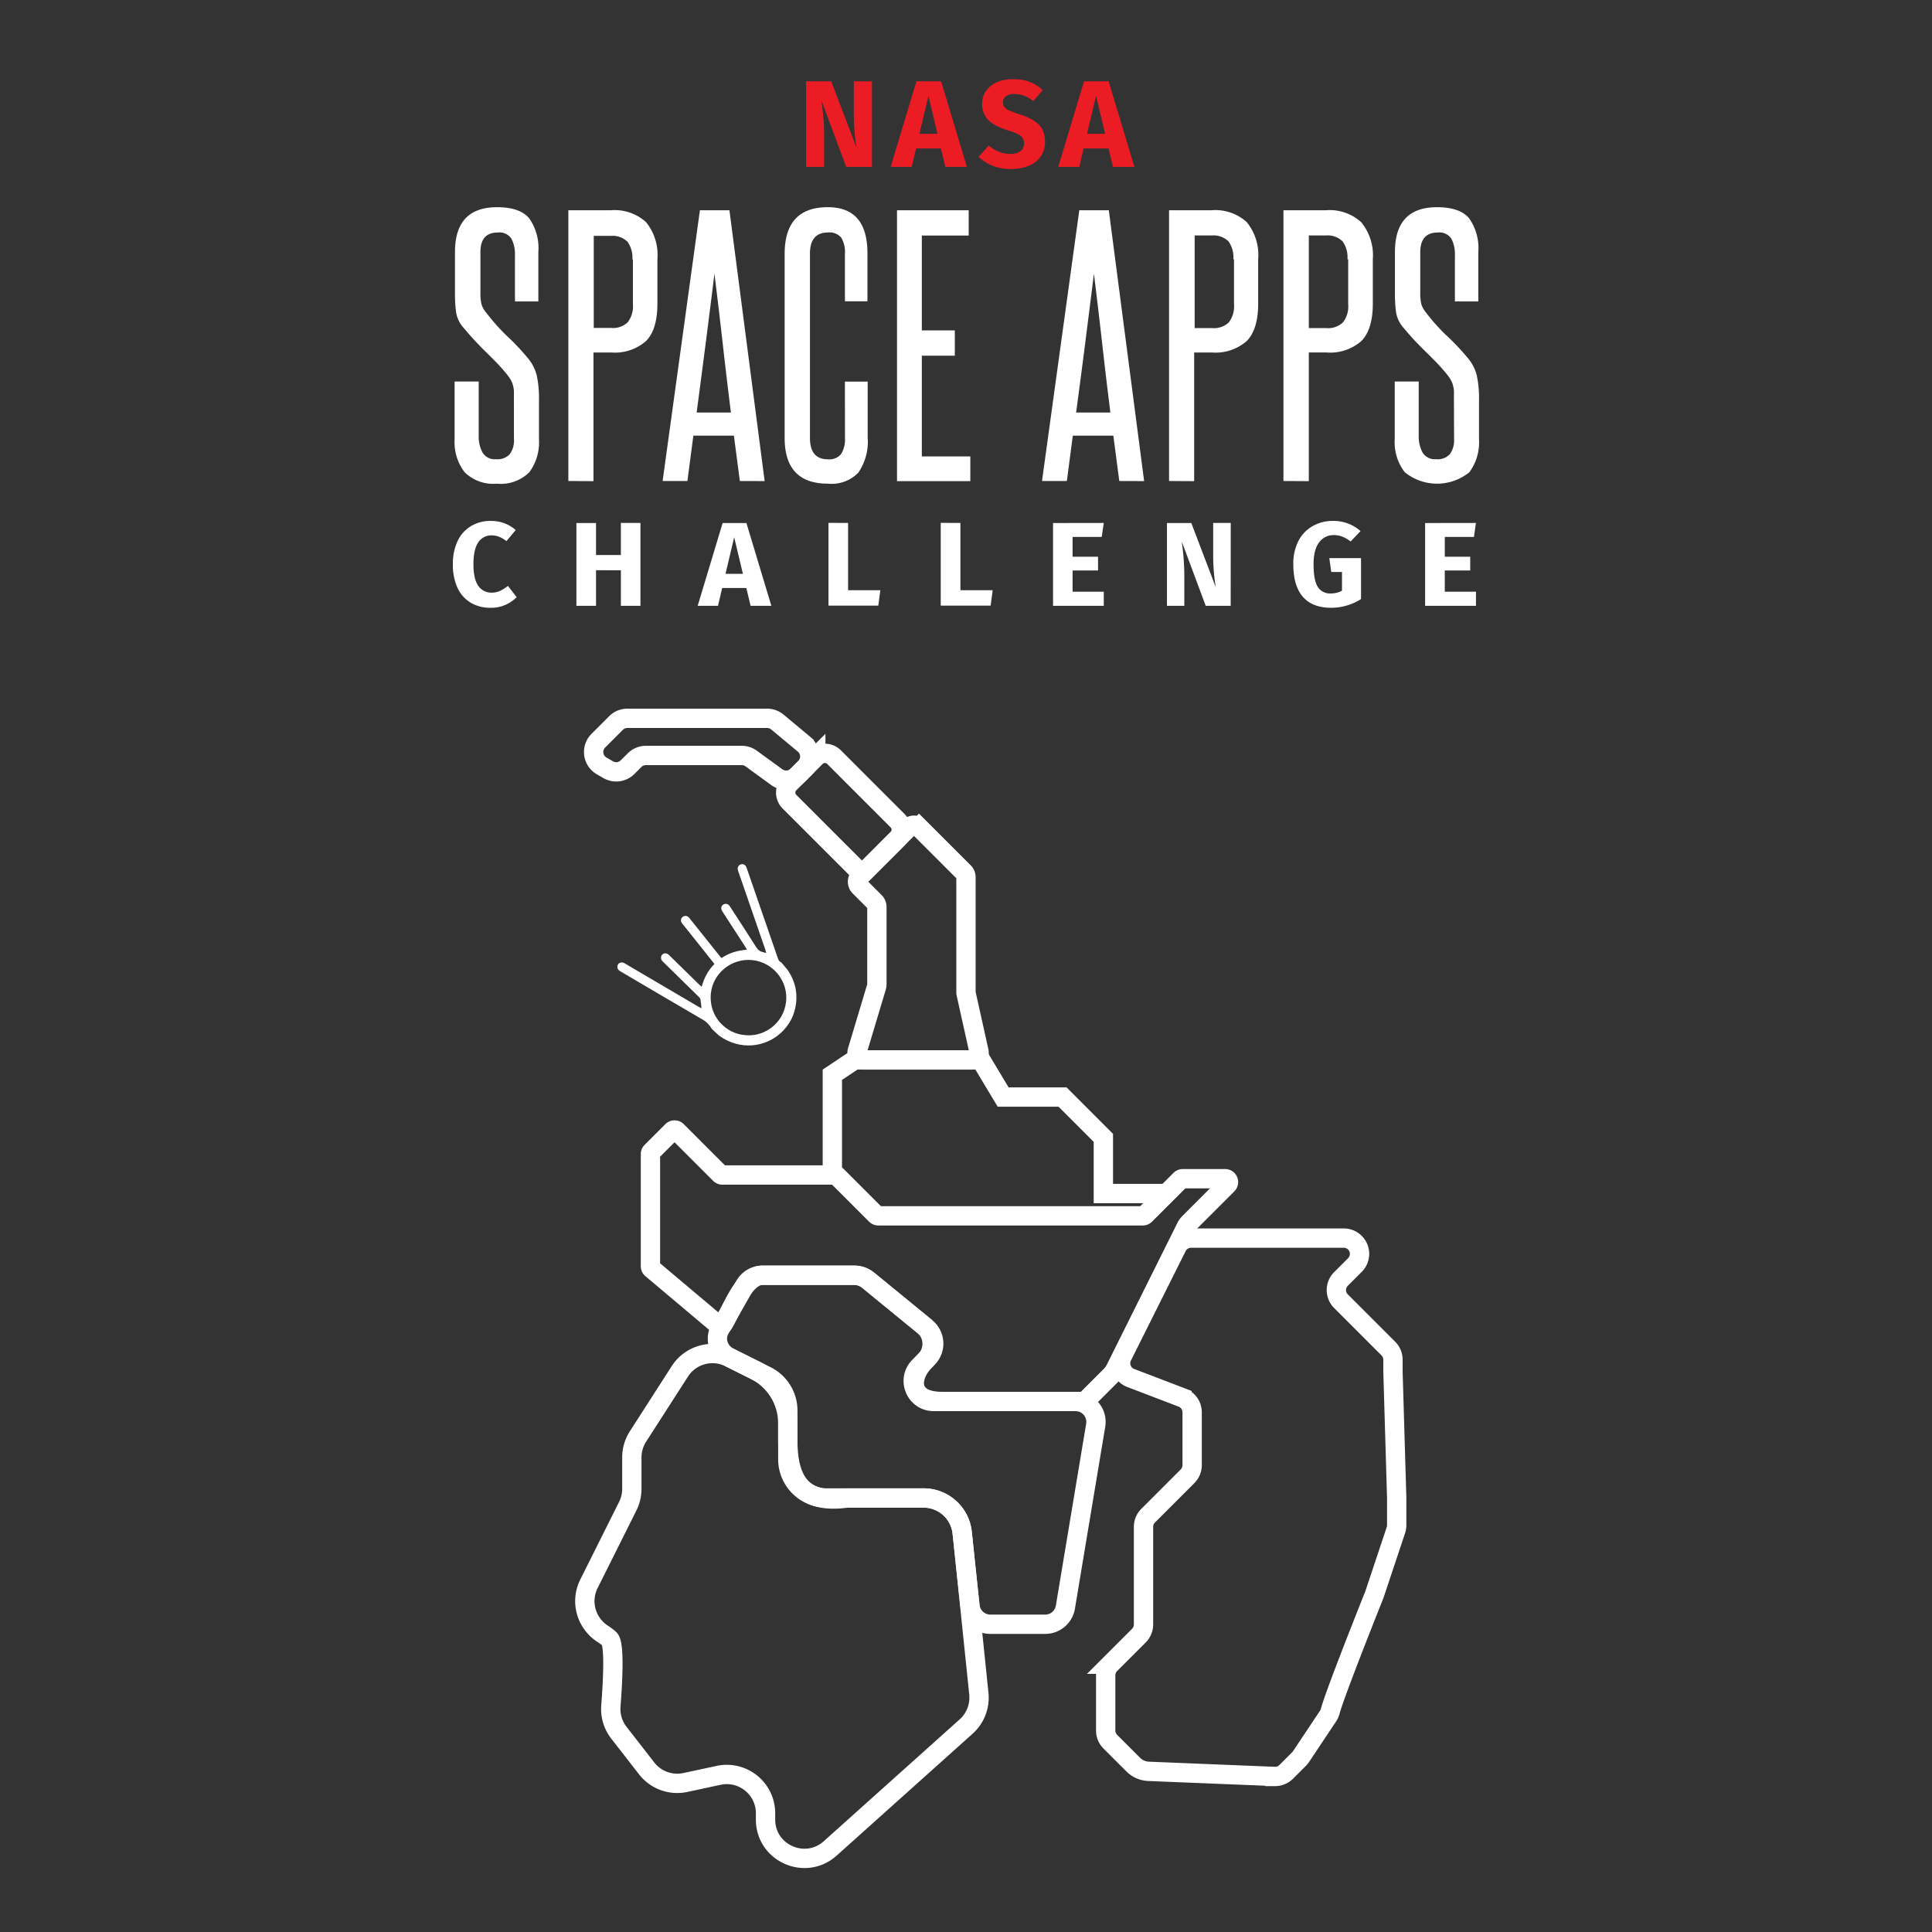 <svg id="Capa_1" xmlns="http://www.w3.org/2000/svg" viewBox="0 0 1000 1000"><rect x="0" y="0" width="1000" height="1000" fill="#333333" stroke="none"/><style>.st0{fill:none;stroke:#fff;stroke-width:10;stroke-miterlimit:10}.st1{fill:#fff}.st2{fill:none;stroke:#000;stroke-width:18;stroke-miterlimit:10}.st3{fill:#e02229}.st4{fill-rule:evenodd;clip-rule:evenodd;fill:#fff}.st5{fill:#ec1c24}</style><path class="st0" d="M351.89 709.81l-21.66 33.69a20.1 20.1 0 0 0-3.19 10.85v16.27c0 3.12-.73 6.19-2.12 8.98l-20.09 40.19c-4.56 9.11-1.53 20.16 6.98 25.77 1.58 1.04 2.9 2.02 3.71 2.83 2.75 2.75 1.57 23.19.67 34.61-.39 5 1.09 9.93 4.17 13.88l14.34 18.43a20.06 20.06 0 0 0 20.05 7.3l17.21-3.69c12.5-2.68 24.28 6.85 24.28 19.63v3.24c0 17.36 20.55 26.53 33.47 14.95l70.37-63.09a20.072 20.072 0 0 0 6.57-17.01l-8.61-83.28c-1.06-10.23-9.68-18.01-19.97-18.01h-50.23c-11.09 0-20.07-8.99-20.07-20.07V730.1c0-7.6-4.3-14.55-11.1-17.95l-18.91-9.45c-9.18-4.57-20.33-1.51-25.87 7.11z"/><path class="st0" d="M498.02 793.37c-1.06-10.23-9.68-18.01-19.97-18.01h-39.63c-26.83 3.84-30.67-13.73-30.67-30.67v-8.02c0-11.62-6.56-22.24-16.95-27.43l-13.05-6.53-.12-.06c-5.6-2.75-8.03-9.38-4.94-14.8l12.79-22.44a10.6 10.6 0 0 1 9.21-5.35h47.71c2.45 0 4.82.85 6.71 2.4l30.29 24.78c4.85 3.97 5.22 11.26.78 15.7l-4.37 4.37c-6.68 6.68-1.95 18.09 7.5 18.09h73.36c6.55 0 11.53 5.88 10.46 12.34l-15.68 94.11a10.6 10.6 0 0 1-10.46 8.86h-28.37c-5.42 0-9.96-4.08-10.54-9.47l-4.06-37.87z"/><path class="st0" d="M615.57 632.89l19.79-19.79c1.11-1.11.32-3-1.24-3h-21.94c-.47 0-.91.19-1.24.51l-18.19 18.19c-.33.33-.78.51-1.24.51h-136.9c-.47 0-.91-.19-1.24-.51l-20.11-20.11c-.33-.33-.78-.51-1.24-.51H373.9c-.47 0-.91-.19-1.24-.51l-22.27-22.27c-.69-.69-1.8-.69-2.48 0l-10.73 10.73c-.33.33-.51.78-.51 1.24v58.03c0 .52.23 1.01.63 1.34l34.39 28.96c.79.67 1.99.53 2.57-.33 3.9-5.79 10.45-25.31 20.47-25.31h47.08c2.85 0 5.62.99 7.82 2.79l28.3 23.15c5.66 4.63 6.08 13.13.91 18.3-7.78 7.78-9.56 21.09 8.74 21.09h73.22c.47 0 .91-.19 1.24-.51l12.69-12.69c1.1-1.1 2.01-2.36 2.7-3.75l36.36-73.03a8.87 8.87 0 0 1 1.78-2.52z"/><path class="st0" d="M430.82 608.17v-51.88l11.53-7.69h65.34l11.53 19.22h30.75l21.13 21.14v28.82h32.67"/><path class="st0" d="M506.7 544.17l-6.62-29.77a3.48 3.48 0 0 1-.09-.79v-59.59c0-.97-.38-1.89-1.07-2.57l-23.26-23.26a3.645 3.645 0 0 0-5.15 0l-25.6 25.6a3.645 3.645 0 0 0 0 5.15l7.89 7.89a3.65 3.65 0 0 1 1.07 2.57v40.24c0 .35-.05.71-.15 1.05l-9.97 33.24c-.7 2.34 1.05 4.69 3.49 4.69h55.91c2.33-.02 4.06-2.18 3.55-4.45z"/><path class="st0" d="M446.19 452.51l-37.56-37.56a6.67 6.67 0 0 1 0-9.44l13.62-13.62a6.67 6.67 0 0 1 9.44 0l32.84 32.84a6.67 6.67 0 0 1 0 9.44l-18.34 18.34"/><path class="st0" d="M416.15 385.2l-13.77-11.48a8.304 8.304 0 0 0-5.31-1.92h-72.35c-2.2 0-4.31.87-5.87 2.43l-9.15 9.15c-3.86 3.86-3.01 10.32 1.71 13.05l3.39 1.96a8.322 8.322 0 0 0 10.03-1.31l3.63-3.63a8.295 8.295 0 0 1 5.87-2.43h49.59c1.75 0 3.46.56 4.88 1.59l13.22 9.62c3.3 2.4 7.86 2.04 10.75-.84l3.93-3.93c3.45-3.47 3.2-9.14-.55-12.26zm243.82 534.3c2.16 0 4.24-.86 5.77-2.39l6.65-6.65c.38-.38.72-.8 1.02-1.24l13.95-20.93c.53-.79.94-1.66 1.18-2.58 2.2-8.63 21.39-56.71 22.78-60.18.06-.15.1-.27.15-.42L722.51 792c.28-.83.42-1.7.42-2.58v-14.05L721 710.03v-6.23c0-2.16-.86-4.24-2.39-5.77l-24.52-24.52c-3.18-3.18-3.18-8.35 0-11.53l7.22-7.22a8.151 8.151 0 0 0-5.76-13.92H616.5c-3.09 0-5.91 1.74-7.29 4.51l-28.32 56.63c-2.16 4.31-.12 9.54 4.38 11.26l26.54 10.15a8.152 8.152 0 0 1 5.24 7.61v27.35c0 2.16-.86 4.24-2.39 5.77l-20.39 20.39a8.15 8.15 0 0 0-2.39 5.77v50.54c0 2.16-.86 4.24-2.39 5.77l-14.8 14.8a8.15 8.15 0 0 0-2.39 5.77v28.56c0 2.16.86 4.24 2.39 5.77l11.88 11.88c2.11 2.11 4.94 3.35 7.92 3.47l65.48 2.66z"/><path class="st1" d="M407.57 501.92c4.14 5.93 5.56 12.55 4.08 19.69-1.08 5.25-3.74 9.67-7.74 13.25-7.76 6.94-20.61 9.25-31.89 1.05l-3.53-3.29c-1.2-2.02-2.61-3.6-4.65-4.79-14.04-8.16-28.02-16.43-42.02-24.66-.44-.26-.9-.5-1.31-.81-.99-.77-1.25-2.03-.66-3.1.55-1.01 1.83-1.39 3.03-.86.53.23 1.01.56 1.51.85 12.29 7.22 24.57 14.44 36.86 21.66.53.31 1.08.61 1.83 1.02-.19-1.78-.27-3.3-.54-4.78-.09-.49-.6-.95-1-1.34-5.82-5.72-11.65-11.42-17.48-17.14-.5-.49-1.04-.97-1.47-1.52-.67-.86-.56-2.27.16-3.02.76-.8 2-.93 2.99-.25.42.29.77.67 1.14 1.03 4.92 4.81 9.83 9.61 14.74 14.42.45.44.93.85 1.55 1.43 1.25-4.56 3.34-8.48 6.62-11.83-2.06-2.59-4.06-5.1-6.05-7.61-3.4-4.27-6.81-8.54-10.21-12.81-.24-.3-.51-.58-.71-.91-.62-1.08-.43-2.19.47-2.96.93-.79 2.21-.77 3.14.11.42.39.75.88 1.11 1.33 5.1 6.37 10.19 12.75 15.28 19.12.16.2.34.37.63.69 3.91-2.63 8.27-3.98 13.16-4.32-.38-.67-.63-1.17-.93-1.63-3.73-5.77-7.47-11.54-11.21-17.31-.35-.54-.72-1.07-.97-1.66-.43-1.02-.07-2.12.79-2.73.89-.63 2.21-.54 3 .27.35.36.62.82.9 1.25 4.44 6.85 8.92 13.67 13.27 20.57.86 1.37 1.88 2.17 3.4 2.47.49.1.97.28 1.73.51-.19-.74-.31-1.33-.5-1.89-4.56-13.23-9.13-26.46-13.7-39.68-.19-.55-.43-1.09-.52-1.65-.22-1.28.44-2.34 1.62-2.7 1.11-.34 2.14.1 2.72 1.23.26.51.42 1.08.61 1.62 5.2 15.05 10.39 30.09 15.59 45.14.37 1.09.66 2.23 2.01 2.76m-19.01 37.6c9.56 1.26 20.15-5.64 21.46-17.26 1.2-10.67-6.77-20.44-17.46-21.54-10.72-1.1-20.55 6.82-21.49 17.51-1.08 12.15 8.33 20.62 17.49 21.29z"/><path class="st4" d="M266 207.64v-5.2a13.53 13.53 0 0 0-.69-3.67c-.31-1-.77-1.96-1.36-2.83a30.57 30.57 0 0 0-2.06-2.77c-1.71-2.06-3.42-4-5.12-5.72-1.71-1.73-3.5-3.55-5.29-5.29-1.8-1.75-3.63-3.63-5.5-5.63-1.88-2.01-3.85-4.27-5.89-6.7-2.11-2.25-3.5-5.07-4-8.11-.44-3.35-.64-6.74-.59-10.12v-21.17c0-15.46 7.27-23.19 21.81-23.18 7.85 0 13.36 1.92 16.56 5.71a26.654 26.654 0 0 1 4.78 17.47v25.61h-12.11v-23.91c.13-2.95-.49-5.88-1.79-8.53a7.401 7.401 0 0 0-7.09-3.25c-5.99 0-8.99 3.36-8.99 10.08v20.79c-.09 2.16.11 4.33.6 6.44.54 1.57 1.38 3.02 2.48 4.27 3.12 4.1 6.54 7.97 10.23 11.57 3.86 3.56 7.48 7.37 10.85 11.4 2.33 2.64 4.02 5.78 4.94 9.18.92 4.32 1.32 8.74 1.2 13.15v20.11c.4 6.1-1.37 12.15-4.99 17.08a20.95 20.95 0 0 1-16.82 5.93c-6.15.57-12.25-1.6-16.65-5.93a25.297 25.297 0 0 1-5.2-17.08v-29.88h12.47v27.97c-.13 3.07.56 6.11 2 8.83.73 1.16 1.77 2.1 3 2.72 1.24.6 2.62.84 4 .7a8.45 8.45 0 0 0 3.86-.49 8.55 8.55 0 0 0 3.24-2.16c1.59-2.25 2.35-4.98 2.14-7.72l-.02-19.67zm61.31-73.25c.29-3.31-.62-6.61-2.56-9.31-2.29-2.17-5.4-3.26-8.54-3h-8.88v47.66h8.99c3.13.3 6.24-.75 8.54-2.9a13.34 13.34 0 0 0 2.73-9.4v-23.27l-.28.22zm-33.13 114.58V108.82h21.97a24.28 24.28 0 0 1 18.23 6.14 26.945 26.945 0 0 1 5.89 19.26v22.97c0 8.88-1.93 15.28-5.81 19.26-5 4.38-11.56 6.55-18.19 5.99h-9.09v66.6l-13-.07zm84.14-35.44c-1.5-12.04-2.93-23.99-4.26-35.86-1.34-11.87-2.76-23.88-4.27-36.03-1.48 12.15-2.99 24.15-4.52 36.03-1.54 11.87-3.1 23.83-4.69 35.86h17.74zm4.62 35.44l-3.08-23.48h-20.98l-3.08 23.48h-12.83l19.3-140.15h15.28l18.23 140.19-12.84-.04zm54.38-51.44h11.79v28.97c.5 6.43-1.21 12.84-4.86 18.16a19.26 19.26 0 0 1-15.76 5.68c-14.91 0-22.36-7.9-22.36-23.69v-95.21c0-16.14 7.45-24.21 22.36-24.2 13.66 0 20.5 7.95 20.5 23.86v24.85h-11.66v-24.68c.22-2.89-.45-5.78-1.92-8.28a7.882 7.882 0 0 0-6.88-2.65c-6.18 0-9.3 3.67-9.3 10.93v95.41c0 7.38 3.12 11.06 9.3 11.06a7.93 7.93 0 0 0 6.83-2.74c1.49-2.51 2.19-5.41 2-8.32l-.04-29.15zm26.97 51.44V108.82h37.1v13.1h-24.25v49.09h17.07v13.1h-17.07v52.13h25.1v12.8h-38.09l.14-.07zm110.44-35.44c-1.5-12.04-2.93-23.99-4.26-35.86-1.34-11.87-2.76-23.88-4.26-36.03-1.5 12.15-3.01 24.15-4.52 36.03-1.51 11.87-3.08 23.83-4.7 35.86h17.74zm4.61 35.44l-3.08-23.48h-20.98l-3.07 23.48h-12.87l19.3-140.15h15.28l18.28 140.19-12.86-.04zm59.04-114.79c.27-3.31-.64-6.6-2.56-9.31-1.14-1.08-2.51-1.9-4-2.41a10.81 10.81 0 0 0-4.58-.58h-8.88v47.94h9.05c1.55.15 3.1-.04 4.57-.54 1.48-.5 2.84-1.3 4-2.36 2.05-2.68 3.03-6.03 2.74-9.4v-23.35l-.34.01zM605.1 248.97V108.82h21.97a24.2 24.2 0 0 1 18.23 6.14 26.947 26.947 0 0 1 5.93 19.26v22.97c0 8.88-2 15.28-5.85 19.26-5 4.38-11.56 6.55-18.19 5.99h-9.09v66.6l-13-.07zm92.34-114.79c.27-3.31-.64-6.61-2.57-9.31a11.072 11.072 0 0 0-3.95-2.41c-1.47-.52-3.04-.72-4.59-.58h-8.88v47.94h9.06c1.55.15 3.1-.04 4.57-.54 1.48-.5 2.84-1.3 4-2.36 2.06-2.68 3.04-6.03 2.74-9.4v-23.35l-.38.01zm-33.13 114.79V108.82h21.97a24.28 24.28 0 0 1 18.23 6.14c4.44 5.39 6.61 12.3 6.06 19.26v22.97c0 8.88-2 15.28-5.85 19.26-5 4.38-11.56 6.54-18.18 5.99h-9.1v66.6l-13.13-.07zm88.25-41.33v-5.2c-.08-1.25-.31-2.48-.69-3.67-.33-1-.79-1.95-1.36-2.83a30.46 30.46 0 0 0-2.05-2.77c-1.72-2.06-3.42-4-5.12-5.72-1.71-1.73-3.51-3.55-5.29-5.29-1.79-1.75-3.72-3.72-5.55-5.63-1.84-1.92-3.85-4.27-5.89-6.7a15.916 15.916 0 0 1-4-8.11c-.44-3.35-.64-6.74-.59-10.12v-21.17c0-15.46 7.27-23.19 21.81-23.18 7.85 0 13.36 1.92 16.56 5.71a26.654 26.654 0 0 1 4.78 17.47v25.61h-12.11v-23.91c.13-2.95-.49-5.88-1.8-8.53a7.394 7.394 0 0 0-7.08-3.25c-5.99 0-9.01 3.36-9.05 10.08v20.79c-.08 2.16.12 4.33.6 6.44a14.05 14.05 0 0 0 2.48 4.27c3.14 4.12 6.59 7.98 10.33 11.57 3.86 3.56 7.48 7.37 10.85 11.4 2.33 2.64 4.03 5.78 4.94 9.18.92 4.32 1.32 8.74 1.2 13.15v20.11c.4 6.1-1.37 12.15-4.99 17.08-9.74 7.91-23.69 7.91-33.43 0a25.297 25.297 0 0 1-5.2-17.08v-29.88h12.42v27.97c-.1 3.07.58 6.11 2 8.83a7.583 7.583 0 0 0 3.06 2.72c1.24.6 2.62.84 4 .7 1.3.14 2.62-.03 3.85-.49a8.55 8.55 0 0 0 3.24-2.16 12.13 12.13 0 0 0 2.14-7.72l-.06-19.67z"/><path class="st1" d="M253.9 269.63c2.42-.04 4.83.36 7.11 1.18 2.17.82 4.17 2.02 5.93 3.53l-4.82 5.75c-1.13-.92-2.38-1.67-3.73-2.23-1.27-.51-2.63-.76-4-.75a7.993 7.993 0 0 0-6.87 3.66c-1.64 2.42-2.47 6.17-2.47 11.25s.82 8.79 2.47 11.14a8.138 8.138 0 0 0 6.99 3.59c1.47.02 2.92-.28 4.26-.87 1.46-.73 2.85-1.6 4.15-2.6l4.51 5.81a19.475 19.475 0 0 1-5.87 4 18.001 18.001 0 0 1-7.55 1.5c-3.61.09-7.18-.81-10.32-2.6-3-1.82-5.39-4.49-6.87-7.67-1.7-3.87-2.52-8.07-2.41-12.3-.1-4.15.74-8.28 2.48-12.06 1.51-3.18 3.91-5.84 6.92-7.66 3.06-1.81 6.55-2.73 10.09-2.67zm67.47 43.94v-18.41H308.5v18.41h-10.16v-42.85h10.16v16.57h12.86v-16.61h10.14v42.89h-10.13zm67.15 0l-2.23-9.22H373.8l-2.17 9.22h-10.51l12.91-42.85h12.31l12.92 42.85h-10.74zM375.53 297h8.99l-4.51-18.93-4.48 18.93zm63.44-26.32v34.81h16.69l-1.05 7.99h-25.79v-42.85l10.15.05zm58.14 0v34.81h16.69l-1.05 7.99h-25.83v-42.85l10.19.05zm74.2 0l-1.06 7.23h-15.08v10.26h13.17v7.11h-13.17v10.99h16.14v7.3h-26.26v-42.85l26.26-.04zM637 313.57h-12.92l-12.37-33.21c.42 3.26.73 6.14.93 8.66s.32 5.46.37 8.84v15.71h-8.99v-42.85h12.61l12.67 33.26c-.87-5.28-1.33-10.63-1.36-15.98v-17.32h9.09l-.03 42.89zm52.93-43.94c5.25-.1 10.35 1.78 14.28 5.26l-5.13 5.37c-1.3-1.02-2.73-1.85-4.26-2.48a11.5 11.5 0 0 0-4.45-.8 8.965 8.965 0 0 0-7.6 3.78c-1.91 2.47-2.87 6.24-2.87 11.31 0 5.48.72 9.38 2.17 11.69a7.414 7.414 0 0 0 6.73 3.41c2.03.03 4.03-.46 5.81-1.42v-9.71h-5.56l-1-7.17h16.42v21.2a28.107 28.107 0 0 1-7.36 3.34c-2.61.78-5.32 1.17-8.04 1.18-6.51 0-11.42-1.9-14.71-5.69-3.3-3.8-4.94-9.4-4.94-16.82-.12-4.19.8-8.35 2.66-12.12 1.65-3.21 4.21-5.88 7.35-7.66 3.2-1.8 6.82-2.72 10.5-2.67zm73.99 1.05l-1 7.23h-15.1v10.26h13.17v7.11h-13.17v10.99h16.14v7.3h-26.32v-42.85l26.28-.04z"/><path class="st5" d="M451.34 86.38h-13.35L425.2 52.05c.42 3.36.75 6.33 1 8.91s.36 5.64.35 9.18v16.24h-9.34V42.07h13.03l13.1 34.4c-.9-5.45-1.37-10.97-1.4-16.5v-17.9h9.39l.01 44.31zm37.98 0l-2.3-9.53h-12.88l-2.24 9.53H461l13.35-44.31h12.76l13.35 44.31h-11.14zM475.9 69.24h9.33l-4.66-19.56-4.67 19.56zm57.11-26.85c2.49.96 4.77 2.42 6.68 4.28l-4.85 5.69a15.111 15.111 0 0 0-9.76-3.71c-1.53-.09-3.05.31-4.34 1.12a3.693 3.693 0 0 0-1.6 3.23c-.04.85.21 1.7.7 2.4a6.58 6.58 0 0 0 2.5 1.76c1.75.77 3.54 1.43 5.36 2 4.51 1.44 7.84 3.23 9.99 5.34 2.14 2.12 3.21 5.11 3.2 8.99.05 2.6-.69 5.15-2.11 7.32a13.75 13.75 0 0 1-6.07 4.91 22.944 22.944 0 0 1-9.4 1.76c-3.29.06-6.56-.52-9.62-1.72-2.66-1.07-5.1-2.63-7.19-4.6l5.3-5.82c1.58 1.36 3.36 2.45 5.29 3.24 1.88.74 3.89 1.11 5.91 1.09 1.83.1 3.63-.41 5.14-1.44a4.76 4.76 0 0 0 1.89-4c.03-.98-.21-1.94-.71-2.79a5.993 5.993 0 0 0-2.43-2c-1.61-.78-3.28-1.42-4.99-1.92-4.9-1.5-8.39-3.33-10.46-5.5-2.09-2.23-3.2-5.19-3.1-8.24-.05-2.41.67-4.77 2.05-6.75 1.44-2 3.41-3.56 5.69-4.48 2.62-1.08 5.42-1.61 8.25-1.57 2.96-.05 5.9.42 8.68 1.41zm43.06 43.99l-2.31-9.53h-12.9l-2.24 9.53h-10.87l13.35-44.31h12.72l13.35 44.31h-11.1zm-13.43-17.14h9.38l-4.71-19.56-4.67 19.56z"/></svg>